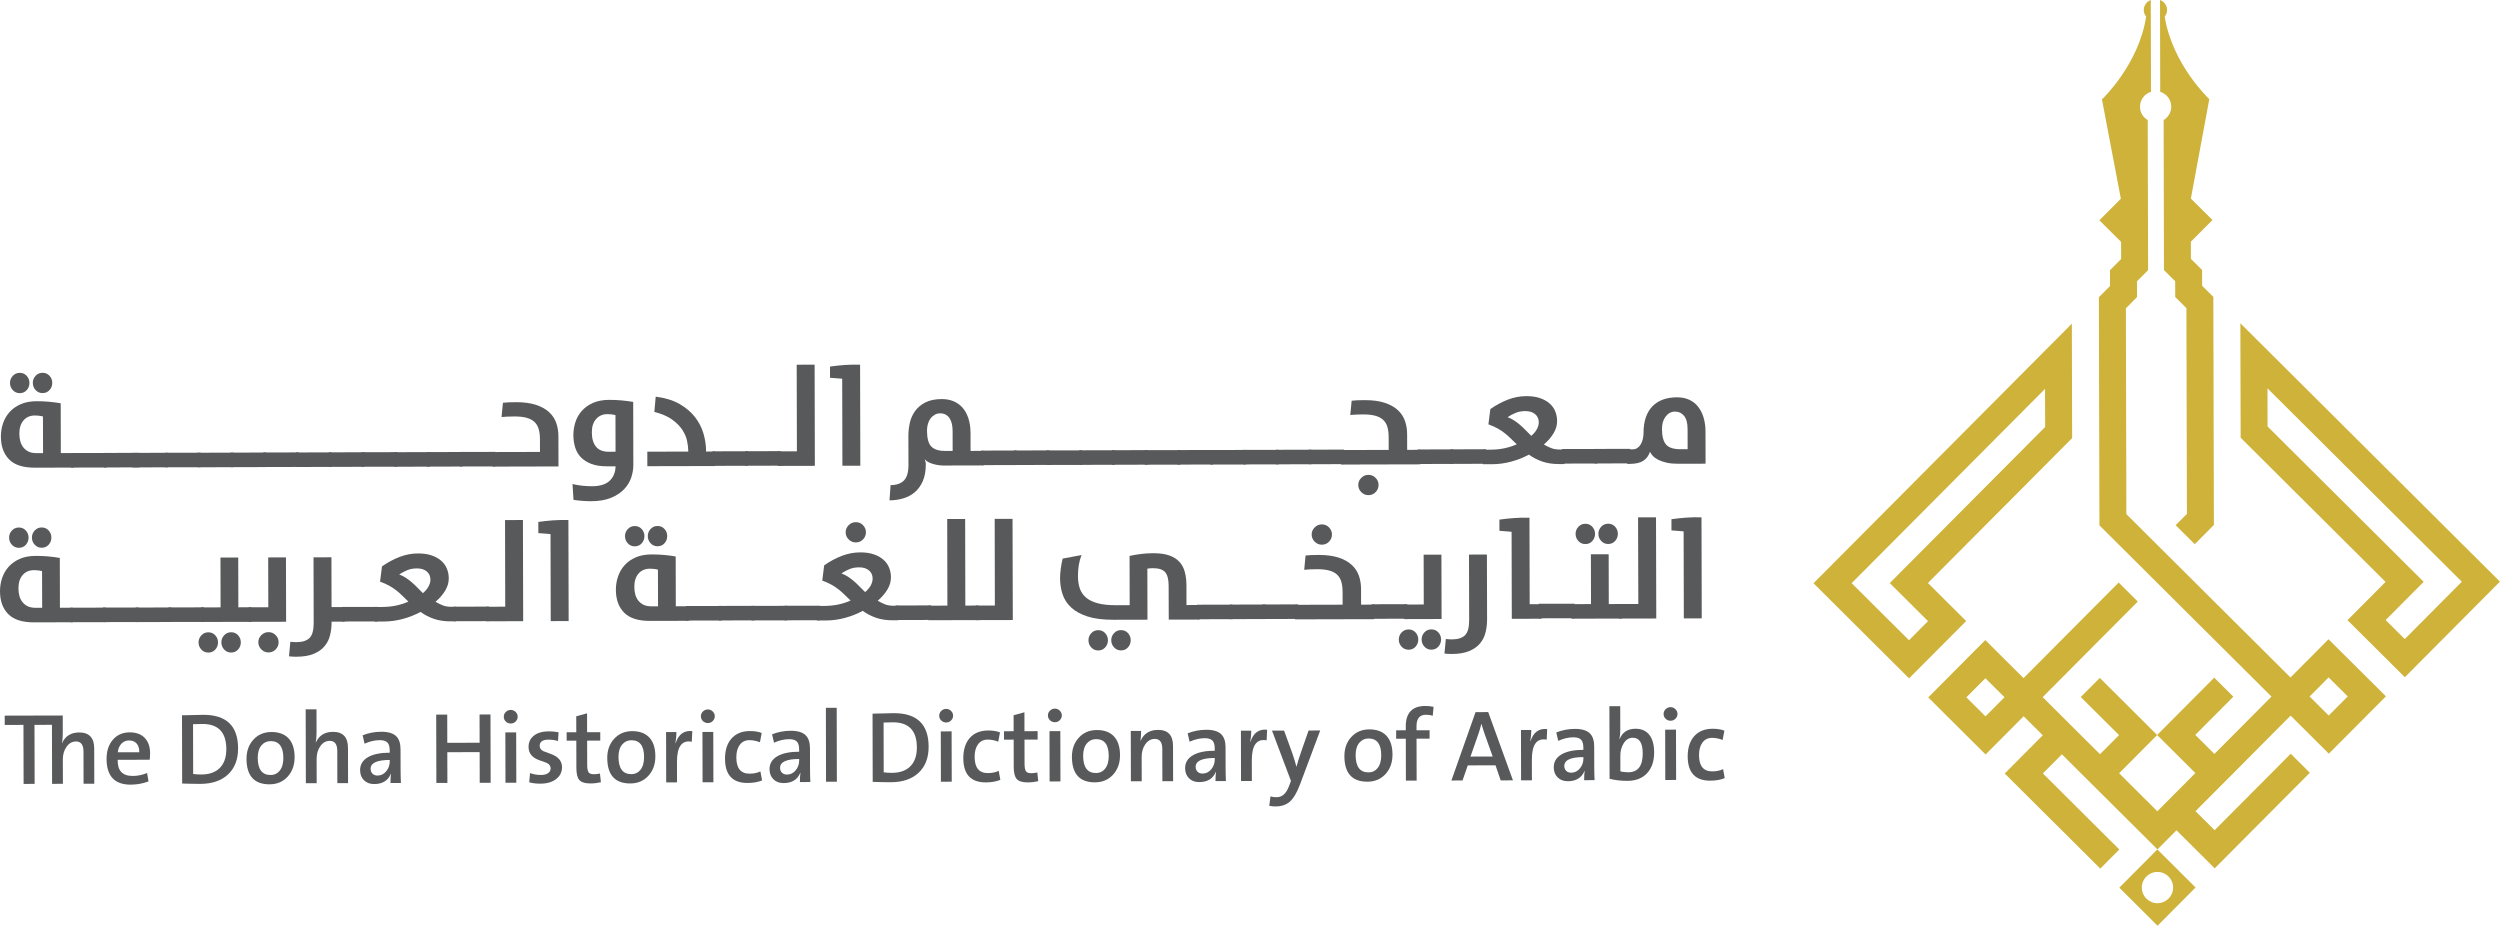<?xml version="1.0" encoding="UTF-8"?>
<!DOCTYPE svg  PUBLIC '-//W3C//DTD SVG 1.1//EN'  'http://www.w3.org/Graphics/SVG/1.1/DTD/svg11.dtd'>
<svg enable-background="new 0 0 287 107" version="1.1" viewBox="0 0 287 107" xml:space="preserve" xmlns="http://www.w3.org/2000/svg" xmlns:xlink="http://www.w3.org/1999/xlink">
	<defs>
		<rect id="b" width="287" height="106.27"/>
	</defs>
	<clipPath id="a">
		<use overflow="visible" xlink:href="#b"/>
	</clipPath>
	<path d="m1.049 52.743c-0.628-0.638-0.943-1.51-0.946-2.625-1e-3 -0.524 0.08-1.03 0.245-1.517 0.164-0.49 0.415-0.919 0.751-1.297 0.338-0.376 0.762-0.678 1.275-0.9 0.514-0.228 1.123-0.342 1.832-0.344 0.482-1e-3 0.952 0.019 1.414 0.061 0.46 0.043 0.91 0.099 1.35 0.173l0.013 5.719 1.477-4e-3 5e-3 1.67-4.467 0.011c-1.338 3e-3 -2.322-0.31-2.949-0.947m1.228-7.609c-0.323 1e-3 -0.591-0.115-0.806-0.346-0.215-0.228-0.322-0.506-0.323-0.826-1e-3 -0.309 0.105-0.58 0.319-0.811s0.482-0.348 0.803-0.348c0.32-1e-3 0.587 0.115 0.795 0.344 0.209 0.231 0.315 0.499 0.316 0.81 0 0.32-0.104 0.598-0.312 0.827-0.206 0.233-0.473 0.35-0.792 0.35m2.666 6.885-0.011-4.209c-0.171-0.041-0.336-0.072-0.498-0.087-0.16-0.016-0.299-0.024-0.418-0.024-0.558 1e-3 -0.995 0.189-1.317 0.567-0.32 0.374-0.479 0.883-0.478 1.527 1e-3 0.299 0.035 0.583 0.108 0.85 0.068 0.267 0.183 0.503 0.338 0.706 0.156 0.201 0.356 0.366 0.603 0.49 0.245 0.123 0.554 0.183 0.918 0.181l0.755-1e-3zm-0.048-6.89c-0.322 0-0.59-0.115-0.806-0.347-0.213-0.228-0.322-0.506-0.322-0.826-1e-3 -0.309 0.105-0.579 0.319-0.811 0.215-0.231 0.48-0.348 0.803-0.348 0.32-1e-3 0.586 0.115 0.795 0.344 0.211 0.231 0.315 0.5 0.315 0.81 1e-3 0.32-0.103 0.599-0.311 0.827-0.209 0.233-0.473 0.349-0.793 0.351" clip-path="url(#a)" fill="#58595B"/>
		<rect transform="matrix(-1 .002 -.002 -1 20.488 105.66)" x="8.143" y="52.006" width="4.081" height="1.67" clip-path="url(#a)" fill="#58595B"/>
		<rect transform="matrix(-1 .002 -.002 -1 28.005 105.63)" x="11.902" y="51.997" width="4.081" height="1.669" clip-path="url(#a)" fill="#58595B"/>
		<rect transform="matrix(-1 .002 -.002 -1 34.556 105.61)" x="15.177" y="51.99" width="4.081" height="1.669" clip-path="url(#a)" fill="#58595B"/>
		<rect transform="matrix(-1 .002 -.002 -1 42.076 105.58)" x="18.937" y="51.98" width="4.081" height="1.669" clip-path="url(#a)" fill="#58595B"/>
		<rect transform="matrix(-1 .002 -.002 -1 49.593 105.56)" x="22.696" y="51.971" width="4.081" height="1.67" clip-path="url(#a)" fill="#58595B"/>
		<rect transform="matrix(-1 .002 -.002 -1 57.114 105.53)" x="26.456" y="51.962" width="4.081" height="1.67" clip-path="url(#a)" fill="#58595B"/>
		<rect transform="matrix(-1 .002 -.002 -1 64.631 105.5)" x="30.215" y="51.954" width="4.081" height="1.669" clip-path="url(#a)" fill="#58595B"/>
		<rect transform="matrix(-1 .002 -.002 -1 72.15 105.48)" x="33.975" y="51.945" width="4.079" height="1.669" clip-path="url(#a)" fill="#58595B"/>
		<rect transform="matrix(-1 .002 -.002 -1 79.667 105.45)" x="37.732" y="51.936" width="4.082" height="1.67" clip-path="url(#a)" fill="#58595B"/>
		<rect transform="matrix(-1 .002 -.002 -1 87.188 105.42)" x="41.493" y="51.926" width="4.081" height="1.67" clip-path="url(#a)" fill="#58595B"/>
		<rect transform="matrix(-1 .002 -.002 -1 94.704 105.4)" x="45.252" y="51.917" width="4.079" height="1.67" clip-path="url(#a)" fill="#58595B"/>
		<rect transform="matrix(-1 .002 -.002 -1 102.22 105.37)" x="49.01" y="51.909" width="4.082" height="1.669" clip-path="url(#a)" fill="#58595B"/>
		<rect transform="matrix(-1 .002 -.002 -1 109.74 105.34)" x="52.771" y="51.9" width="4.079" height="1.669" clip-path="url(#a)" fill="#58595B"/>
	<path d="m56.527 51.895 5.463-0.013-4e-3 -1.445c-1e-3 -0.483-0.052-0.888-0.155-1.219-0.104-0.334-0.273-0.604-0.508-0.811-0.236-0.209-0.54-0.36-0.908-0.456-0.371-0.096-0.824-0.143-1.358-0.141-0.301 0-0.578 5e-3 -0.828 0.019-0.251 0.011-0.468 0.027-0.65 0.048l0.157-1.638c0.18-0.021 0.391-0.039 0.626-0.051 0.235-0.011 0.524-0.016 0.867-0.017 0.9-1e-3 1.661 0.099 2.283 0.3 0.62 0.203 1.126 0.479 1.511 0.831 0.386 0.352 0.663 0.767 0.831 1.245 0.167 0.474 0.251 0.986 0.252 1.533l8e-3 3.468-7.583 0.019-4e-3 -1.672z" clip-path="url(#a)" fill="#58595B"/>
	<path d="m67.834 57.539c-0.311 1e-3 -0.656-0.013-1.037-0.045-0.379-0.029-0.698-0.068-0.956-0.109l-0.116-1.816c0.364 0.084 0.738 0.147 1.117 0.191 0.38 0.041 0.758 0.061 1.133 0.06 0.89-1e-3 1.555-0.207 1.998-0.614 0.444-0.408 0.675-0.967 0.696-1.674l-0.948 1e-3c-0.727 3e-3 -1.339-0.088-1.833-0.275-0.492-0.187-0.891-0.44-1.198-0.759-0.307-0.323-0.526-0.699-0.662-1.139-0.135-0.439-0.203-0.906-0.204-1.398-1e-3 -0.514 0.075-1.011 0.231-1.494 0.153-0.482 0.399-0.915 0.735-1.295 0.338-0.382 0.763-0.687 1.283-0.92 0.518-0.228 1.137-0.347 1.854-0.348 0.483-1e-3 0.952 0.019 1.414 0.06 0.46 0.043 0.91 0.1 1.35 0.173l0.016 7.246c1e-3 0.472-0.08 0.951-0.243 1.446-0.167 0.492-0.442 0.94-0.827 1.343-0.383 0.403-0.887 0.73-1.506 0.983-0.621 0.254-1.387 0.382-2.297 0.383m2.831-5.678-9e-3 -4.209c-0.173-0.041-0.339-0.072-0.499-0.087-0.161-0.016-0.301-0.023-0.418-0.023-0.538 1e-3 -0.97 0.185-1.301 0.558-0.331 0.37-0.496 0.879-0.494 1.535 1e-3 0.706 0.16 1.254 0.478 1.645 0.316 0.391 0.812 0.584 1.486 0.582l0.757-1e-3z" clip-path="url(#a)" fill="#58595B"/>
	<path d="m74.311 51.853 4.706-0.011c0-0.376-0.048-0.782-0.139-1.221-0.092-0.439-0.279-0.868-0.558-1.294-0.28-0.42-0.674-0.814-1.183-1.175-0.51-0.363-1.182-0.651-2.018-0.863l0.156-1.752c1.083 0.136 1.99 0.418 2.725 0.835 0.735 0.423 1.326 0.922 1.778 1.499 0.451 0.578 0.778 1.209 0.978 1.894 0.199 0.683 0.299 1.358 0.301 2.022v0.048l1.029-3e-3 4e-3 1.67-7.776 0.017-3e-3 -1.666z" clip-path="url(#a)" fill="#58595B"/>
		<rect transform="matrix(-1 .002 -.002 -1 167.74 105.14)" x="81.768" y="51.831" width="4.081" height="1.669" clip-path="url(#a)" fill="#58595B"/>
		<rect transform="matrix(-1 .002 -.002 -1 175.25 105.11)" x="85.526" y="51.821" width="4.081" height="1.669" clip-path="url(#a)" fill="#58595B"/>
	<polygon points="89.283 51.817 91.485 51.812 91.461 41.869 93.518 41.864 93.546 53.477 89.287 53.487" clip-path="url(#a)" fill="#58595B"/>
	<path d="m96.685 43.479c-0.193-0.021-0.415-0.041-0.667-0.056-0.249-0.015-0.495-0.032-0.73-0.055l-4e-3 -1.285c0.514-0.075 1.069-0.136 1.662-0.18s1.191-0.056 1.792-0.036l0.028 11.597-2.057 5e-3 -0.024-9.99z" clip-path="url(#a)" fill="#58595B"/>
	<path d="m102.24 55.69c0.675-1e-3 1.185-0.179 1.533-0.532 0.347-0.356 0.519-0.946 0.518-1.768l-9e-3 -3.36c0-0.494 0.056-0.986 0.165-1.486 0.113-0.498 0.312-0.947 0.6-1.351 0.288-0.4 0.682-0.731 1.179-0.99 0.498-0.257 1.13-0.388 1.904-0.39 0.482-1e-3 0.922 0.081 1.323 0.245 0.404 0.165 0.75 0.412 1.041 0.736 0.289 0.326 0.514 0.735 0.676 1.226 0.163 0.494 0.245 1.067 0.247 1.72l4e-3 2.025 1.509-4e-3 4e-3 1.67-4.626 0.011c-0.203 0-0.416-0.017-0.643-0.055-0.223-0.035-0.435-0.087-0.635-0.149-0.197-0.064-0.375-0.141-0.53-0.231-0.156-0.092-0.271-0.191-0.348-0.299 0.023 0.076 0.044 0.144 0.067 0.209 0.021 0.053 0.036 0.113 0.049 0.177 9e-3 0.063 0.015 0.121 0.015 0.175 3e-3 0.783-0.115 1.439-0.348 1.97-0.235 0.531-0.544 0.955-0.928 1.278s-0.828 0.556-1.333 0.703c-0.503 0.147-1.022 0.219-1.558 0.22l0.124-1.75zm7.124-3.921-5e-3 -2.313c0-0.256-0.024-0.506-0.075-0.747-0.048-0.24-0.129-0.455-0.241-0.643-0.113-0.188-0.261-0.338-0.444-0.447-0.18-0.111-0.407-0.168-0.675-0.167-0.224 0-0.431 0.053-0.616 0.161-0.188 0.108-0.35 0.249-0.483 0.427-0.132 0.177-0.233 0.386-0.303 0.626-0.069 0.241-0.103 0.498-0.103 0.764 3e-3 0.89 0.169 1.502 0.502 1.838 0.334 0.338 0.875 0.504 1.625 0.502l0.818-1e-3z" clip-path="url(#a)" fill="#58595B"/>
		<rect transform="matrix(-1 .002 -.002 -1 229.42 104.92)" x="112.61" y="51.757" width="4.081" height="1.669" clip-path="url(#a)" fill="#58595B"/>
		<rect transform="matrix(-1 .002 -.002 -1 236.94 104.89)" x="116.37" y="51.748" width="4.081" height="1.669" clip-path="url(#a)" fill="#58595B"/>
		<rect transform="matrix(-1 .002 -.002 -1 244.46 104.87)" x="120.13" y="51.739" width="4.081" height="1.67" clip-path="url(#a)" fill="#58595B"/>
		<rect transform="matrix(-1 .002 -.002 -1 251.98 104.84)" x="123.89" y="51.73" width="4.081" height="1.67" clip-path="url(#a)" fill="#58595B"/>
		<rect transform="matrix(-1 .002 -.002 -1 259.5 104.81)" x="127.65" y="51.72" width="4.081" height="1.67" clip-path="url(#a)" fill="#58595B"/>
		<rect transform="matrix(-1 .002 -.002 -1 267.02 104.79)" x="131.41" y="51.712" width="4.081" height="1.669" clip-path="url(#a)" fill="#58595B"/>
		<rect transform="matrix(-1 .002 -.002 -1 274.53 104.76)" x="135.17" y="51.703" width="4.081" height="1.669" clip-path="url(#a)" fill="#58595B"/>
		<rect transform="matrix(-1 .002 -.002 -1 282.05 104.74)" x="138.93" y="51.694" width="4.081" height="1.67" clip-path="url(#a)" fill="#58595B"/>
		<rect transform="matrix(-1 .002 -.002 -1 289.57 104.71)" x="142.68" y="51.685" width="4.081" height="1.67" clip-path="url(#a)" fill="#58595B"/>
		<rect transform="matrix(-1 .002 -.002 -1 297.09 104.68)" x="146.44" y="51.676" width="4.081" height="1.67" clip-path="url(#a)" fill="#58595B"/>
		<rect transform="matrix(-1 .002 -.002 -1 304.61 104.65)" x="150.2" y="51.667" width="4.081" height="1.669" clip-path="url(#a)" fill="#58595B"/>
	<path d="m153.96 51.663 5.462-0.013-4e-3 -1.445c0-0.483-0.052-0.89-0.153-1.221-0.104-0.334-0.273-0.603-0.51-0.81-0.235-0.211-0.539-0.362-0.908-0.456-0.371-0.097-0.823-0.144-1.357-0.143-0.301 1e-3 -0.578 7e-3 -0.828 0.019-0.252 0.012-0.47 0.028-0.65 0.049l0.156-1.64c0.18-0.02 0.391-0.037 0.627-0.051 0.233-9e-3 0.523-0.016 0.866-0.016 0.902-3e-3 1.662 0.097 2.284 0.299 0.619 0.204 1.126 0.479 1.51 0.832 0.386 0.352 0.663 0.767 0.831 1.245 0.167 0.474 0.251 0.985 0.252 1.531l5e-3 1.8 1.51-3e-3 4e-3 1.669-9.093 0.021-4e-3 -1.667zm3.145 5.181c-0.322 0-0.596-0.113-0.828-0.343-0.229-0.231-0.346-0.507-0.347-0.827 0-0.311 0.115-0.582 0.343-0.811 0.231-0.232 0.504-0.35 0.827-0.35 0.32-1e-3 0.595 0.115 0.819 0.346 0.225 0.228 0.34 0.499 0.34 0.81 1e-3 0.32-0.112 0.596-0.336 0.828-0.225 0.231-0.497 0.347-0.818 0.347" clip-path="url(#a)" fill="#58595B"/>
		<rect transform="matrix(-1 .002 -.002 -1 329.67 104.57)" x="162.74" y="51.637" width="4.081" height="1.669" clip-path="url(#a)" fill="#58595B"/>
		<rect transform="matrix(-1 .002 -.002 -1 337.19 104.54)" x="166.49" y="51.628" width="4.081" height="1.67" clip-path="url(#a)" fill="#58595B"/>
	<path d="m170.25 51.624 0.852-3e-3c1.103-1e-3 2.108-0.207 3.019-0.616-0.237-0.224-0.463-0.442-0.678-0.658-0.213-0.213-0.442-0.416-0.683-0.608s-0.514-0.374-0.812-0.543c-0.301-0.173-0.66-0.331-1.078-0.48l0.221-1.753c0.64-0.451 1.309-0.811 2.004-1.083 0.695-0.267 1.409-0.402 2.137-0.404 0.588-1e-3 1.102 0.073 1.542 0.221 0.439 0.148 0.806 0.351 1.102 0.607 0.296 0.257 0.515 0.558 0.66 0.907 0.144 0.347 0.219 0.723 0.22 1.133 1e-3 0.47-0.132 0.931-0.399 1.382-0.265 0.45-0.639 0.884-1.122 1.303 0.301 0.171 0.586 0.311 0.855 0.416 0.267 0.105 0.594 0.159 0.978 0.157l0.53-1e-3 4e-3 1.67-0.61 1e-3c-0.738 1e-3 -1.39-0.093-1.952-0.291-0.563-0.197-1.071-0.46-1.521-0.791-0.643 0.343-1.323 0.614-2.046 0.807-0.723 0.195-1.442 0.291-2.158 0.293l-1.062 3e-3 -3e-3 -1.669zm5.54-1.588c0.288-0.247 0.504-0.504 0.648-0.774 0.143-0.267 0.215-0.524 0.215-0.77-1e-3 -0.396-0.14-0.712-0.42-0.947-0.28-0.233-0.654-0.352-1.126-0.351-0.418 0-0.79 0.068-1.115 0.204-0.327 0.135-0.636 0.297-0.923 0.491 0.277 0.105 0.528 0.231 0.748 0.376 0.22 0.144 0.434 0.304 0.643 0.48 0.211 0.176 0.419 0.371 0.628 0.586 0.21 0.214 0.443 0.45 0.702 0.705" clip-path="url(#a)" fill="#58595B"/>
		<rect transform="matrix(-1 .002 -.002 -1 362.76 104.45)" x="179.28" y="51.597" width="4.079" height="1.67" clip-path="url(#a)" fill="#58595B"/>
		<rect transform="matrix(-1 .002 -.002 -1 370.28 104.42)" x="183.04" y="51.588" width="4.081" height="1.67" clip-path="url(#a)" fill="#58595B"/>
	<path d="m186.8 51.585 0.643-3e-3c0.203 0 0.382-0.053 0.538-0.16s0.283-0.251 0.384-0.427c0.101-0.177 0.179-0.376 0.232-0.596s0.079-0.436 0.079-0.65c-1e-3 -0.708 0.087-1.322 0.268-1.841 0.18-0.52 0.438-0.947 0.776-1.286 0.336-0.338 0.74-0.591 1.21-0.759 0.472-0.167 0.998-0.251 1.574-0.252 0.536-1e-3 1.009 0.091 1.414 0.277 0.408 0.187 0.75 0.452 1.022 0.8 0.276 0.347 0.484 0.762 0.631 1.245 0.145 0.48 0.22 1.017 0.221 1.605l8e-3 3.694-3.15 8e-3c-0.502 0-0.942-0.039-1.317-0.124-0.375-0.084-0.694-0.195-0.958-0.328-0.261-0.131-0.471-0.281-0.628-0.447-0.153-0.167-0.264-0.324-0.33-0.474-0.148 0.45-0.404 0.792-0.767 1.03-0.364 0.239-0.879 0.355-1.542 0.356h-0.305l-3e-3 -1.668zm6.94-0.017-5e-3 -2.313c-1e-3 -0.686-0.136-1.191-0.404-1.518-0.268-0.324-0.612-0.487-1.03-0.486-0.43 0-0.787 0.185-1.075 0.556-0.289 0.37-0.432 0.846-0.431 1.421 1e-3 0.848 0.16 1.45 0.471 1.809 0.311 0.358 0.863 0.535 1.657 0.532l0.817-1e-3z" clip-path="url(#a)" fill="#58595B"/>
	<path d="m0.946 70.497c-0.628-0.635-0.943-1.509-0.946-2.624-1e-3 -0.524 0.08-1.029 0.245-1.517 0.164-0.49 0.415-0.92 0.751-1.297 0.338-0.376 0.762-0.676 1.275-0.902 0.514-0.228 1.123-0.34 1.832-0.342 0.483-1e-3 0.952 0.017 1.414 0.06 0.46 0.041 0.91 0.099 1.35 0.175l0.013 5.718 1.477-3e-3 4e-3 1.67-4.466 0.011c-1.336 4e-3 -2.322-0.311-2.949-0.949m1.229-7.608c-0.324 0-0.592-0.115-0.806-0.346-0.215-0.227-0.322-0.506-0.323-0.826-1e-3 -0.31 0.105-0.58 0.319-0.811 0.213-0.232 0.482-0.347 0.803-0.348 0.322 0 0.586 0.113 0.795 0.344 0.209 0.229 0.315 0.499 0.316 0.81 0 0.32-0.104 0.599-0.312 0.827-0.208 0.233-0.472 0.349-0.792 0.35m2.665 6.885-0.011-4.21c-0.171-0.041-0.336-0.071-0.498-0.087-0.16-0.015-0.3-0.023-0.418-0.023-0.558 1e-3 -0.995 0.189-1.317 0.568-0.32 0.374-0.48 0.882-0.478 1.526 0 0.297 0.036 0.583 0.107 0.851 0.069 0.265 0.184 0.502 0.34 0.704 0.155 0.201 0.355 0.366 0.602 0.49 0.245 0.12 0.554 0.183 0.916 0.181h0.757zm-0.048-6.891c-0.322 1e-3 -0.59-0.113-0.806-0.346-0.213-0.227-0.322-0.506-0.323-0.824 0-0.311 0.107-0.58 0.32-0.812 0.215-0.231 0.48-0.347 0.803-0.348 0.32 0 0.586 0.113 0.795 0.344 0.211 0.231 0.315 0.5 0.315 0.81 1e-3 0.32-0.101 0.599-0.311 0.827-0.207 0.233-0.472 0.349-0.793 0.349" clip-path="url(#a)" fill="#58595B"/>
		<rect transform="matrix(-1 .002 -.002 -1 20.324 141.17)" x="8.041" y="69.762" width="4.081" height="1.67" clip-path="url(#a)" fill="#58595B"/>
		<rect transform="matrix(-1 .002 -.002 -1 27.841 141.14)" x="11.799" y="69.753" width="4.081" height="1.67" clip-path="url(#a)" fill="#58595B"/>
		<rect transform="matrix(-1 .002 -.002 -1 35.357 141.12)" x="15.558" y="69.744" width="4.079" height="1.67" clip-path="url(#a)" fill="#58595B"/>
		<rect transform="matrix(-1 .002 -.002 -1 42.879 141.09)" x="19.318" y="69.735" width="4.081" height="1.67" clip-path="url(#a)" fill="#58595B"/>
	<path d="m23.923 74.917c-0.323 1e-3 -0.591-0.112-0.803-0.344-0.217-0.229-0.326-0.504-0.326-0.827-1e-3 -0.309 0.105-0.582 0.322-0.81 0.212-0.232 0.479-0.347 0.8-0.347 0.322-1e-3 0.586 0.112 0.796 0.343 0.209 0.228 0.315 0.498 0.316 0.81 0 0.322-0.104 0.596-0.312 0.827-0.209 0.233-0.472 0.348-0.793 0.348m-0.849-5.187 2.249-5e-3 -0.013-5.718 2.04-4e-3 0.013 5.716 1.51-4e-3 4e-3 1.672-5.799 0.013-4e-3 -1.67zm3.466 5.182c-0.32 0-0.588-0.112-0.804-0.346-0.215-0.229-0.323-0.504-0.323-0.826-1e-3 -0.311 0.105-0.582 0.32-0.811 0.213-0.232 0.48-0.347 0.802-0.347 0.322-1e-3 0.588 0.112 0.796 0.343 0.209 0.228 0.313 0.499 0.315 0.81 1e-3 0.322-0.103 0.596-0.311 0.827-0.208 0.235-0.473 0.349-0.795 0.35" clip-path="url(#a)" fill="#58595B"/>
	<path d="m28.553 69.717 2.249-5e-3 -0.013-5.718 2.04-4e-3 0.017 7.388-4.289 9e-3 -4e-3 -1.67zm2.277 5.184c-0.32 0-0.598-0.112-0.827-0.346-0.231-0.229-0.347-0.503-0.347-0.826-1e-3 -0.311 0.112-0.582 0.343-0.811 0.228-0.232 0.506-0.346 0.826-0.347 0.323-1e-3 0.595 0.112 0.822 0.343 0.223 0.229 0.338 0.499 0.339 0.81 0 0.322-0.113 0.596-0.335 0.827-0.227 0.236-0.498 0.35-0.821 0.35" clip-path="url(#a)" fill="#58595B"/>
	<path d="m34.011 75.393c-0.289 0-0.568-0.016-0.835-0.047l0.156-1.672c0.235 0.031 0.471 0.047 0.707 0.045 0.674-1e-3 1.171-0.161 1.493-0.476 0.321-0.318 0.48-0.891 0.479-1.726l-0.019-7.535 2.057-5e-3 0.013 5.718 1.507-4e-3 4e-3 1.672-1.507 3e-3v0.064c1e-3 0.515-0.057 1.01-0.173 1.487-0.116 0.476-0.327 0.896-0.631 1.262-0.305 0.366-0.72 0.659-1.243 0.879-0.524 0.221-1.195 0.333-2.008 0.335" clip-path="url(#a)" fill="#58595B"/>
		<rect transform="matrix(-1 .002 -.002 -1 82.749 140.95)" x="39.253" y="69.687" width="4.081" height="1.67" clip-path="url(#a)" fill="#58595B"/>
	<path d="m43.012 69.683 0.851-3e-3c1.105-1e-3 2.109-0.207 3.02-0.615-0.237-0.227-0.463-0.444-0.678-0.659-0.213-0.212-0.442-0.416-0.683-0.608s-0.512-0.374-0.812-0.543c-0.301-0.173-0.662-0.331-1.079-0.48l0.221-1.753c0.642-0.451 1.31-0.81 2.005-1.081 0.695-0.269 1.409-0.406 2.137-0.407 0.588-1e-3 1.102 0.073 1.542 0.221 0.44 0.149 0.807 0.352 1.101 0.608 0.296 0.256 0.516 0.558 0.662 0.906 0.145 0.348 0.219 0.723 0.22 1.133 1e-3 0.47-0.133 0.931-0.399 1.382-0.265 0.451-0.64 0.886-1.122 1.303 0.301 0.172 0.584 0.311 0.854 0.416 0.268 0.105 0.595 0.159 0.979 0.157l0.53-1e-3 4e-3 1.672-0.608 1e-3c-0.739 1e-3 -1.39-0.095-1.953-0.293-0.563-0.196-1.07-0.458-1.521-0.79-0.642 0.343-1.323 0.612-2.046 0.806-0.723 0.195-1.442 0.293-2.16 0.295l-1.061 3e-3 -4e-3 -1.67zm5.538-1.588c0.289-0.248 0.504-0.504 0.65-0.774 0.141-0.267 0.213-0.524 0.212-0.77 0-0.395-0.139-0.712-0.418-0.947-0.28-0.235-0.654-0.352-1.126-0.351-0.418 1e-3 -0.791 0.068-1.115 0.204-0.327 0.136-0.636 0.297-0.923 0.491 0.279 0.107 0.528 0.231 0.747 0.376 0.221 0.144 0.435 0.305 0.644 0.48 0.209 0.177 0.42 0.371 0.628 0.586 0.209 0.213 0.444 0.449 0.701 0.705" clip-path="url(#a)" fill="#58595B"/>
		<rect transform="matrix(-1 .002 -.002 -1 108.32 140.86)" x="52.041" y="69.656" width="4.081" height="1.67" clip-path="url(#a)" fill="#58595B"/>
	<polygon points="55.799 69.653 58 69.647 57.978 59.703 60.033 59.698 60.061 71.313 55.803 71.323" clip-path="url(#a)" fill="#58595B"/>
	<path d="m63.2 61.313c-0.195-0.021-0.415-0.039-0.667-0.056-0.251-0.013-0.495-0.032-0.731-0.055l-3e-3 -1.285c0.514-0.075 1.067-0.135 1.662-0.179 0.594-0.044 1.191-0.056 1.792-0.037l0.028 11.599-2.057 4e-3 -0.024-9.991z" clip-path="url(#a)" fill="#58595B"/>
	<path d="m71.65 70.329c-0.63-0.635-0.944-1.509-0.947-2.624-1e-3 -0.524 0.08-1.029 0.245-1.517 0.165-0.49 0.415-0.92 0.751-1.297 0.338-0.376 0.763-0.676 1.274-0.902 0.516-0.228 1.125-0.34 1.833-0.342 0.482-1e-3 0.952 0.017 1.413 0.06 0.462 0.041 0.911 0.099 1.35 0.175l0.013 5.718 1.478-4e-3 4e-3 1.672-4.466 0.011c-1.338 2e-3 -2.322-0.313-2.948-0.95m1.226-7.608c-0.323 0-0.591-0.115-0.804-0.346-0.215-0.227-0.323-0.506-0.323-0.826-1e-3 -0.311 0.105-0.58 0.319-0.811 0.212-0.232 0.482-0.347 0.803-0.348 0.32 0 0.586 0.113 0.795 0.344 0.209 0.229 0.313 0.499 0.315 0.81 1e-3 0.319-0.103 0.599-0.311 0.827-0.208 0.232-0.474 0.348-0.794 0.35m2.667 6.885-0.011-4.21c-0.171-0.041-0.336-0.071-0.498-0.087-0.161-0.015-0.3-0.023-0.418-0.023-0.558 1e-3 -0.994 0.189-1.317 0.567-0.322 0.374-0.479 0.883-0.478 1.526 1e-3 0.299 0.035 0.584 0.107 0.852 0.069 0.265 0.184 0.502 0.34 0.704 0.155 0.201 0.355 0.364 0.602 0.49 0.247 0.12 0.552 0.181 0.916 0.181h0.757zm-0.048-6.892c-0.323 0-0.59-0.113-0.806-0.346-0.213-0.227-0.32-0.506-0.322-0.826-1e-3 -0.309 0.105-0.579 0.317-0.811 0.215-0.232 0.482-0.347 0.804-0.348 0.32 0 0.586 0.113 0.795 0.344 0.211 0.231 0.313 0.5 0.315 0.81 1e-3 0.32-0.101 0.599-0.311 0.827-0.207 0.234-0.472 0.35-0.792 0.35" clip-path="url(#a)" fill="#58595B"/>
		<rect transform="matrix(-1 .002 -.002 -1 161.72 140.67)" x="78.741" y="69.593" width="4.081" height="1.67" clip-path="url(#a)" fill="#58595B"/>
		<rect transform="matrix(-1 .002 -.002 -1 169.24 140.64)" x="82.501" y="69.584" width="4.081" height="1.67" clip-path="url(#a)" fill="#58595B"/>
		<rect transform="matrix(-1 .002 -.002 -1 176.76 140.62)" x="86.259" y="69.575" width="4.082" height="1.67" clip-path="url(#a)" fill="#58595B"/>
		<rect transform="matrix(-1 .002 -.002 -1 184.28 140.59)" x="90.018" y="69.566" width="4.081" height="1.67" clip-path="url(#a)" fill="#58595B"/>
	<path d="m93.777 69.561 0.848-1e-3c1.105-3e-3 2.11-0.208 3.022-0.616-0.236-0.225-0.463-0.444-0.678-0.659-0.213-0.211-0.442-0.415-0.683-0.607-0.241-0.193-0.512-0.375-0.812-0.544-0.301-0.173-0.662-0.331-1.078-0.48l0.219-1.752c0.642-0.451 1.311-0.811 2.006-1.081 0.695-0.271 1.409-0.407 2.137-0.408 0.59-1e-3 1.103 0.073 1.542 0.221 0.44 0.149 0.807 0.354 1.102 0.608 0.296 0.256 0.515 0.559 0.66 0.906 0.145 0.348 0.219 0.724 0.22 1.133 1e-3 0.471-0.132 0.932-0.399 1.383-0.265 0.45-0.64 0.884-1.121 1.302 0.299 0.172 0.584 0.311 0.852 0.418 0.268 0.104 0.595 0.157 0.979 0.157l0.531-1e-3 4e-3 1.67-0.61 1e-3c-0.739 3e-3 -1.391-0.095-1.953-0.293-0.563-0.196-1.07-0.458-1.521-0.79-0.642 0.343-1.322 0.614-2.046 0.807-0.723 0.195-1.442 0.293-2.16 0.295l-1.059 3e-3 -2e-3 -1.672zm5.538-1.588c0.289-0.247 0.506-0.503 0.65-0.772 0.143-0.268 0.213-0.526 0.213-0.77-1e-3 -0.396-0.139-0.714-0.419-0.949-0.279-0.235-0.654-0.352-1.126-0.351-0.416 1e-3 -0.791 0.069-1.115 0.205-0.328 0.135-0.635 0.296-0.922 0.491 0.276 0.105 0.527 0.231 0.746 0.375 0.221 0.144 0.436 0.307 0.644 0.48 0.211 0.177 0.419 0.371 0.628 0.587 0.208 0.213 0.443 0.45 0.701 0.704m-1.057-5.7c-0.322 1e-3 -0.598-0.113-0.83-0.343-0.231-0.229-0.346-0.506-0.347-0.827 0-0.308 0.113-0.58 0.343-0.812 0.231-0.231 0.506-0.346 0.828-0.346 0.32-1e-3 0.594 0.111 0.819 0.342 0.225 0.232 0.339 0.503 0.339 0.811 1e-3 0.321-0.111 0.598-0.335 0.828-0.223 0.231-0.497 0.347-0.817 0.347" clip-path="url(#a)" fill="#58595B"/>
		<rect transform="matrix(-1 .002 -.002 -1 209.85 140.5)" x="102.81" y="69.535" width="4.079" height="1.67" clip-path="url(#a)" fill="#58595B"/>
	<polygon points="106.56 69.531 108.76 69.525 108.74 59.582 110.8 59.578 110.82 69.521 112.33 69.517 112.33 71.188 106.57 71.201" clip-path="url(#a)" fill="#58595B"/>
	<polygon points="112.01 69.518 114.21 69.513 114.19 59.569 116.24 59.564 116.27 71.179 112.01 71.189" clip-path="url(#a)" fill="#58595B"/>
	<path d="m134.16 67.249c-1e-3 -0.739-0.136-1.261-0.404-1.566-0.269-0.305-0.739-0.456-1.415-0.455-0.117 0-0.229 7e-3 -0.336 0.017-0.108 0.011-0.204 0.023-0.289 0.033l0.013 5.863-3.887 9e-3c-1.211 3e-3 -2.21-0.124-2.999-0.379-0.786-0.255-1.414-0.6-1.881-1.039-0.466-0.439-0.795-0.946-0.983-1.522-0.189-0.58-0.283-1.183-0.284-1.816-1e-3 -0.343 0.027-0.72 0.084-1.134 0.057-0.412 0.129-0.79 0.215-1.133l2.166-0.406c-0.149 0.384-0.255 0.774-0.317 1.165-0.061 0.391-0.095 0.811-0.093 1.261 1e-3 0.524 0.071 0.993 0.212 1.405 0.14 0.414 0.379 0.763 0.718 1.051 0.338 0.288 0.787 0.506 1.353 0.655 0.56 0.151 1.259 0.223 2.096 0.22l1.558-4e-3 -0.012-5.655c0.436-0.096 0.883-0.172 1.333-0.228 0.448-0.053 0.914-0.081 1.395-0.083 0.739-1e-3 1.353 0.085 1.841 0.261 0.488 0.175 0.876 0.42 1.166 0.743 0.289 0.322 0.495 0.711 0.614 1.171s0.179 0.974 0.18 1.542l5e-3 2.233 1.51-4e-3 4e-3 1.67-3.55 9e-3 -0.013-3.884zm-8.077 7.425c-0.323 0-0.59-0.113-0.804-0.346-0.216-0.229-0.323-0.504-0.324-0.826-1e-3 -0.311 0.105-0.582 0.32-0.811 0.213-0.232 0.48-0.347 0.803-0.347 0.321-1e-3 0.584 0.112 0.795 0.343 0.209 0.229 0.315 0.499 0.316 0.81 0 0.322-0.104 0.596-0.312 0.827-0.21 0.234-0.473 0.349-0.794 0.35m2.617-6e-3c-0.322 0-0.59-0.112-0.803-0.346-0.216-0.229-0.324-0.503-0.326-0.826 0-0.311 0.107-0.582 0.322-0.811 0.212-0.232 0.48-0.346 0.802-0.347s0.587 0.112 0.796 0.343c0.209 0.229 0.315 0.499 0.315 0.81 1e-3 0.323-0.103 0.596-0.311 0.827-0.208 0.235-0.472 0.35-0.795 0.35" clip-path="url(#a)" fill="#58595B"/>
		<rect transform="matrix(-1 .002 -.002 -1 279.03 140.26)" x="137.39" y="69.452" width="4.082" height="1.67" clip-path="url(#a)" fill="#58595B"/>
		<rect transform="matrix(-1 .002 -.002 -1 286.55 140.23)" x="141.15" y="69.444" width="4.082" height="1.67" clip-path="url(#a)" fill="#58595B"/>
		<rect transform="matrix(-1 .002 -.002 -1 294.07 140.2)" x="144.91" y="69.435" width="4.081" height="1.67" clip-path="url(#a)" fill="#58595B"/>
	<path d="m148.67 69.431 5.463-0.013-4e-3 -1.445c-1e-3 -0.483-0.052-0.888-0.153-1.221-0.105-0.332-0.276-0.603-0.51-0.811-0.237-0.209-0.54-0.359-0.908-0.455-0.372-0.095-0.824-0.143-1.357-0.141-0.303 0-0.579 7e-3 -0.831 0.019-0.251 0.011-0.467 0.027-0.648 0.049l0.157-1.64c0.18-0.021 0.39-0.04 0.626-0.049 0.233-0.011 0.524-0.016 0.866-0.017 0.902-1e-3 1.662 0.099 2.284 0.299 0.62 0.201 1.126 0.479 1.511 0.834 0.387 0.351 0.663 0.764 0.831 1.242 0.167 0.474 0.251 0.986 0.252 1.533l4e-3 1.798 1.511-3e-3 4e-3 1.67-9.094 0.021-4e-3 -1.67zm3.085-6.899c-0.32 0-0.598-0.113-0.828-0.346-0.231-0.227-0.347-0.506-0.348-0.826 0-0.311 0.115-0.579 0.344-0.811s0.507-0.347 0.827-0.348c0.322 0 0.594 0.113 0.82 0.344 0.224 0.231 0.339 0.499 0.339 0.81 1e-3 0.319-0.112 0.599-0.335 0.827-0.226 0.233-0.496 0.349-0.819 0.35" clip-path="url(#a)" fill="#58595B"/>
		<rect transform="matrix(-1 .002 -.002 -1 319.13 140.12)" x="157.44" y="69.405" width="4.081" height="1.67" clip-path="url(#a)" fill="#58595B"/>
	<path d="m161.71 74.588c-0.322 1e-3 -0.59-0.112-0.804-0.344-0.215-0.229-0.323-0.504-0.324-0.827 0-0.309 0.107-0.582 0.32-0.81 0.213-0.232 0.482-0.347 0.802-0.347 0.323-1e-3 0.588 0.112 0.798 0.343 0.208 0.228 0.315 0.498 0.316 0.81 0 0.322-0.104 0.596-0.312 0.827-0.209 0.234-0.474 0.348-0.796 0.348m-0.511-5.188 2.249-5e-3 -0.013-5.716 2.04-5e-3 0.019 7.388-4.29 0.011-5e-3 -1.673zm3.129 5.183c-0.32 0-0.588-0.112-0.803-0.346-0.215-0.229-0.322-0.504-0.323-0.826 0-0.311 0.105-0.582 0.319-0.811 0.213-0.232 0.48-0.347 0.802-0.347 0.323-1e-3 0.588 0.112 0.796 0.343 0.209 0.228 0.315 0.499 0.315 0.81 1e-3 0.322-0.104 0.596-0.311 0.827-0.207 0.235-0.473 0.349-0.795 0.35" clip-path="url(#a)" fill="#58595B"/>
	<path d="m166.66 75.076c-0.288 0-0.568-0.016-0.835-0.047l0.155-1.672c0.236 0.031 0.472 0.047 0.708 0.045 0.674-1e-3 1.171-0.161 1.493-0.476 0.322-0.318 0.48-0.892 0.479-1.728l-0.019-7.533 2.057-5e-3 0.019 7.452c1e-3 0.515-0.059 1.01-0.175 1.487-0.116 0.476-0.327 0.896-0.631 1.262-0.305 0.366-0.72 0.659-1.243 0.879-0.525 0.223-1.196 0.335-2.008 0.336" clip-path="url(#a)" fill="#58595B"/>
	<path d="m173.53 61.049c-0.193-0.021-0.415-0.039-0.667-0.055-0.251-0.015-0.494-0.033-0.728-0.056l-4e-3 -1.285c0.512-0.073 1.066-0.135 1.662-0.179 0.594-0.044 1.191-0.056 1.79-0.037l0.024 9.928 1.351-3e-3 4e-3 1.67-3.408 9e-3 -0.024-9.992z" clip-path="url(#a)" fill="#58595B"/>
		<rect transform="matrix(-1 .002 -.002 -1 357.52 139.98)" x="176.64" y="69.359" width="4.081" height="1.67" clip-path="url(#a)" fill="#58595B"/>
	<path d="m180.4 69.354 2.249-5e-3 -0.015-5.718 2.041-4e-3 0.013 5.718 1.51-4e-3 4e-3 1.67-5.799 0.015-3e-3 -1.672zm1.606-6.894c-0.323 0-0.59-0.115-0.803-0.346-0.217-0.227-0.324-0.506-0.326-0.826-1e-3 -0.311 0.105-0.58 0.322-0.811 0.212-0.232 0.479-0.347 0.8-0.348 0.321 0 0.586 0.113 0.796 0.344 0.209 0.229 0.316 0.499 0.316 0.81 1e-3 0.319-0.104 0.599-0.312 0.827-0.208 0.233-0.471 0.349-0.793 0.35m2.617-7e-3c-0.319 0-0.587-0.113-0.802-0.346-0.217-0.227-0.324-0.506-0.324-0.826-1e-3 -0.309 0.104-0.579 0.32-0.811 0.213-0.232 0.482-0.347 0.8-0.348 0.323 0 0.588 0.113 0.796 0.344 0.209 0.231 0.316 0.5 0.316 0.81 1e-3 0.32-0.103 0.599-0.312 0.827-0.206 0.234-0.472 0.35-0.794 0.35" clip-path="url(#a)" fill="#58595B"/>
	<polygon points="185.88 69.342 188.08 69.337 188.05 59.393 190.11 59.387 190.14 71.003 185.88 71.012" clip-path="url(#a)" fill="#58595B"/>
	<path d="m193.28 61.002c-0.193-0.021-0.416-0.039-0.666-0.056-0.252-0.013-0.496-0.032-0.73-0.055l-3e-3 -1.285c0.511-0.075 1.065-0.135 1.661-0.179 0.594-0.044 1.19-0.056 1.79-0.037l0.028 11.599-2.057 4e-3 -0.023-9.991z" clip-path="url(#a)" fill="#58595B"/>
	<path d="m0.541 82.155 6.663-0.016 4e-3 1.986c1e-3 0.495-0.032 0.884-0.099 1.163l0.021 0.012c0.37-0.807 1.023-1.211 1.962-1.214 1.146-3e-3 1.721 0.611 1.724 1.841l9e-3 4.046-1.231 3e-3 -9e-3 -3.706c-1e-3 -0.767-0.289-1.151-0.866-1.15-0.431 1e-3 -0.79 0.203-1.077 0.604-0.287 0.402-0.43 0.896-0.428 1.482l8e-3 2.775-1.242 5e-3 -0.016-6.777-2.004 4e-3 0.016 6.777-1.266 3e-3 -0.016-6.776-2.15 5e-3 -3e-3 -1.067z" clip-path="url(#a)" fill="#58595B"/>
	<path d="m17.182 87.218-3.671 8e-3c-0.032 1.238 0.539 1.854 1.712 1.852 0.579-1e-3 1.133-0.115 1.662-0.339l0.167 0.965c-0.646 0.247-1.329 0.372-2.048 0.374-1.842 5e-3 -2.765-0.981-2.771-2.956-1e-3 -0.888 0.231-1.612 0.699-2.169 0.487-0.584 1.139-0.876 1.956-0.879 0.783-1e-3 1.379 0.233 1.79 0.706 0.367 0.423 0.552 0.987 0.554 1.696 1e-3 0.274-0.016 0.521-0.05 0.742m-1.194-0.86c0.011-0.427-0.091-0.762-0.303-1.003-0.208-0.235-0.498-0.352-0.864-0.351-0.351 1e-3 -0.642 0.121-0.872 0.36-0.235 0.243-0.378 0.576-0.43 0.999l2.469-5e-3z" clip-path="url(#a)" fill="#58595B"/>
	<path d="m26.125 88.955c-0.77 0.687-1.813 1.031-3.13 1.035-0.318 0-0.688-4e-3 -1.113-0.015l-0.97-0.027-0.019-7.831 2.428-0.057c2.668-7e-3 4.005 1.273 4.011 3.838 4e-3 1.314-0.399 2.333-1.207 3.057m-2.891-5.844c-0.34 1e-3 -0.698 9e-3 -1.073 0.025l0.015 5.715c0.283 0.04 0.598 0.061 0.942 0.06 0.882-1e-3 1.569-0.236 2.064-0.703 0.536-0.504 0.803-1.241 0.8-2.209-4e-3 -1.929-0.921-2.892-2.748-2.888" clip-path="url(#a)" fill="#58595B"/>
	<path d="m33.033 89.149c-0.54 0.592-1.235 0.888-2.086 0.891-1.76 4e-3 -2.641-0.97-2.647-2.923-1e-3 -0.886 0.257-1.617 0.779-2.192 0.531-0.592 1.227-0.888 2.086-0.891 0.816-1e-3 1.453 0.224 1.908 0.676 0.498 0.495 0.747 1.231 0.75 2.212 1e-3 0.897-0.262 1.64-0.79 2.227m-1.963-4.07c-0.412 1e-3 -0.754 0.153-1.026 0.456-0.305 0.346-0.458 0.83-0.456 1.454 3e-3 1.325 0.496 1.985 1.481 1.982 0.427 0 0.771-0.161 1.031-0.484 0.287-0.348 0.43-0.843 0.428-1.482-3e-3 -1.287-0.489-1.928-1.458-1.926" clip-path="url(#a)" fill="#58595B"/>
	<path d="m38.727 89.907-8e-3 -3.706c-3e-3 -0.768-0.291-1.151-0.866-1.15-0.432 1e-3 -0.791 0.201-1.077 0.603-0.287 0.403-0.43 0.896-0.428 1.483l7e-3 2.775-1.243 3e-3 -0.02-8.484 1.243-3e-3 5e-3 2.628c1e-3 0.495-0.031 0.883-0.099 1.163l0.023 0.012c0.37-0.807 1.022-1.213 1.961-1.214 1.146-3e-3 1.721 0.61 1.724 1.84l9e-3 4.047-1.231 3e-3z" clip-path="url(#a)" fill="#58595B"/>
	<path d="m44.828 89.893c-1e-3 -0.451 0.019-0.807 0.06-1.067l-0.011-0.012c-0.324 0.795-0.963 1.194-1.916 1.197-0.492 1e-3 -0.886-0.147-1.182-0.446-0.292-0.291-0.439-0.675-0.44-1.151-1e-3 -0.643 0.3-1.139 0.904-1.489 0.594-0.342 1.426-0.515 2.497-0.516l-1e-3 -0.244c-1e-3 -0.42-0.084-0.723-0.252-0.908-0.179-0.192-0.475-0.288-0.891-0.287-0.564 1e-3 -1.145 0.137-1.742 0.407l-0.223-0.965c0.676-0.269 1.389-0.406 2.138-0.407 0.806-3e-3 1.385 0.176 1.738 0.535 0.315 0.32 0.472 0.814 0.474 1.479l7e-3 2.287c1e-3 0.568 0.013 1.097 0.037 1.583l-1.197 4e-3zm-0.086-2.65c-1.465 3e-3 -2.196 0.342-2.194 1.015 0 0.227 0.072 0.412 0.212 0.556 0.148 0.147 0.342 0.22 0.579 0.22 0.404-1e-3 0.743-0.171 1.014-0.508 0.261-0.326 0.391-0.703 0.39-1.13v-0.153z" clip-path="url(#a)" fill="#58595B"/>
	<polygon points="55.072 89.868 55.064 86.344 51.351 86.353 51.361 89.878 50.095 89.88 50.076 82.036 51.342 82.033 51.349 85.275 55.061 85.266 55.053 82.025 56.307 82.021 56.326 89.866" clip-path="url(#a)" fill="#58595B"/>
	<path d="m59.193 82.832c-0.156 0.152-0.34 0.228-0.556 0.228-0.219 1e-3 -0.41-0.073-0.568-0.225-0.155-0.147-0.233-0.33-0.233-0.55-1e-3 -0.216 0.076-0.399 0.231-0.551 0.159-0.155 0.348-0.233 0.567-0.235 0.216 0 0.402 0.077 0.558 0.232 0.159 0.151 0.239 0.334 0.239 0.55 0 0.212-0.08 0.396-0.238 0.551m-1.164 7.029-0.013-5.778 1.242-3e-3 0.015 5.778-1.244 3e-3z" clip-path="url(#a)" fill="#58595B"/>
	<path d="m63.851 89.433c-0.456 0.354-1.062 0.53-1.814 0.532-0.48 0-0.908-0.051-1.283-0.156l0.095-1.062c0.378 0.147 0.8 0.22 1.265 0.219 0.33-1e-3 0.595-0.068 0.794-0.2 0.205-0.141 0.307-0.327 0.305-0.558 0-0.256-0.131-0.458-0.392-0.6-0.076-0.041-0.367-0.148-0.875-0.322-0.844-0.289-1.267-0.8-1.269-1.535-1e-3 -0.53 0.192-0.954 0.582-1.273 0.415-0.346 1.007-0.519 1.774-0.52 0.352 0 0.715 0.036 1.09 0.111l-0.065 0.999c-0.348-0.105-0.714-0.157-1.095-0.156-0.674 1e-3 -1.01 0.241-1.009 0.723 0 0.245 0.135 0.442 0.404 0.59 0.072 0.037 0.366 0.148 0.88 0.332 0.851 0.3 1.279 0.808 1.281 1.523-1e-3 0.553-0.223 1.004-0.668 1.353" clip-path="url(#a)" fill="#58595B"/>
	<path d="m68.982 89.801c-0.398 0.092-0.8 0.139-1.209 0.139-0.61 1e-3 -1.031-0.129-1.266-0.394-0.224-0.257-0.336-0.714-0.339-1.367l-7e-3 -3.15-1.107 3e-3 -3e-3 -0.965 1.107-3e-3 -5e-3 -1.834 1.243-0.343 4e-3 2.173 1.51-3e-3 3e-3 0.965-1.51 3e-3 7e-3 2.771c1e-3 0.427 0.055 0.716 0.161 0.867 0.105 0.148 0.304 0.221 0.596 0.22 0.227 0 0.463-0.028 0.708-0.081l0.107 0.999z" clip-path="url(#a)" fill="#58595B"/>
	<path d="m74.447 89.05c-0.54 0.592-1.235 0.888-2.086 0.891-1.76 4e-3 -2.641-0.97-2.647-2.923-3e-3 -0.884 0.257-1.617 0.778-2.192 0.532-0.592 1.227-0.888 2.086-0.891 0.818-1e-3 1.454 0.224 1.909 0.676 0.498 0.495 0.747 1.231 0.748 2.212 3e-3 0.897-0.26 1.64-0.788 2.227m-1.963-4.07c-0.412 1e-3 -0.755 0.153-1.027 0.456-0.305 0.346-0.458 0.83-0.455 1.454 3e-3 1.325 0.496 1.985 1.479 1.982 0.428 0 0.772-0.161 1.031-0.484 0.287-0.348 0.43-0.843 0.428-1.482-2e-3 -1.287-0.487-1.928-1.456-1.926" clip-path="url(#a)" fill="#58595B"/>
	<path d="m79.419 85.151c-1.139-0.217-1.706 0.555-1.702 2.313l5e-3 2.351-1.243 3e-3 -0.013-5.778 1.186-3e-3c1e-3 0.431-0.037 0.856-0.116 1.277h0.028c0.331-1.022 0.967-1.483 1.91-1.383l-0.055 1.22z" clip-path="url(#a)" fill="#58595B"/>
	<path d="m81.821 82.778c-0.156 0.152-0.34 0.228-0.556 0.228-0.219 1e-3 -0.41-0.073-0.568-0.225-0.155-0.147-0.233-0.33-0.235-0.55 0-0.216 0.077-0.399 0.232-0.551 0.159-0.155 0.348-0.233 0.567-0.235 0.216 0 0.402 0.077 0.558 0.232 0.159 0.151 0.239 0.334 0.239 0.55-1e-3 0.212-0.079 0.396-0.237 0.551m-1.165 7.029-0.013-5.778 1.242-3e-3 0.015 5.778-1.244 3e-3z" clip-path="url(#a)" fill="#58595B"/>
	<path d="m87.484 89.592c-0.468 0.195-1.027 0.292-1.673 0.293-1.714 4e-3 -2.573-0.923-2.579-2.78-1e-3 -0.958 0.232-1.716 0.704-2.277 0.506-0.599 1.226-0.9 2.16-0.903 0.526-1e-3 0.975 0.072 1.346 0.219l-0.201 1.067c-0.41-0.161-0.812-0.241-1.21-0.24-0.48 0-0.852 0.184-1.117 0.552-0.256 0.352-0.384 0.831-0.383 1.437 4e-3 1.242 0.51 1.861 1.521 1.858 0.476-1e-3 0.89-0.088 1.242-0.259l0.19 1.033z" clip-path="url(#a)" fill="#58595B"/>
	<path d="m91.831 89.78c-1e-3 -0.45 0.02-0.806 0.06-1.066l-0.011-0.012c-0.324 0.795-0.963 1.194-1.916 1.197-0.492 1e-3 -0.886-0.147-1.182-0.446-0.292-0.291-0.439-0.675-0.439-1.151-3e-3 -0.643 0.299-1.141 0.903-1.489 0.594-0.343 1.426-0.515 2.497-0.516l-1e-3 -0.245c0-0.42-0.084-0.722-0.252-0.907-0.177-0.192-0.475-0.288-0.891-0.287-0.564 1e-3 -1.145 0.137-1.742 0.407l-0.222-0.965c0.676-0.269 1.389-0.406 2.138-0.408 0.806-1e-3 1.386 0.177 1.738 0.536 0.315 0.32 0.472 0.814 0.475 1.479l5e-3 2.287c1e-3 0.568 0.013 1.097 0.037 1.583l-1.197 3e-3zm-0.085-2.649c-1.465 3e-3 -2.196 0.342-2.194 1.015 1e-3 0.227 0.072 0.412 0.212 0.556 0.148 0.147 0.342 0.22 0.579 0.219 0.406 0 0.743-0.169 1.015-0.507 0.26-0.326 0.39-0.703 0.388-1.13v-0.153z" clip-path="url(#a)" fill="#58595B"/>
		<rect transform="matrix(.002 1 -1 .002 180.78 -10.151)" x="91.237" y="84.908" width="8.484" height="1.243" clip-path="url(#a)" fill="#58595B"/>
	<path d="m105.4 88.766c-0.77 0.687-1.813 1.031-3.13 1.035-0.318 0-0.69-5e-3 -1.113-0.015l-0.971-0.027-0.017-7.832 2.428-0.056c2.667-7e-3 4.005 1.273 4.01 3.838 5e-3 1.314-0.4 2.333-1.207 3.057m-2.89-5.844c-0.34 0-0.698 9e-3 -1.073 0.025l0.013 5.715c0.284 0.04 0.598 0.061 0.943 0.06 0.88-1e-3 1.569-0.236 2.064-0.703 0.535-0.504 0.803-1.241 0.8-2.209-3e-3 -1.93-0.92-2.892-2.747-2.888" clip-path="url(#a)" fill="#58595B"/>
	<path d="m109.18 82.713c-0.156 0.152-0.34 0.228-0.556 0.228-0.22 1e-3 -0.41-0.075-0.568-0.225-0.156-0.147-0.233-0.331-0.235-0.55 0-0.216 0.077-0.4 0.232-0.551 0.159-0.155 0.348-0.235 0.567-0.235 0.216 0 0.4 0.077 0.558 0.232 0.159 0.151 0.239 0.334 0.239 0.55 0 0.212-0.079 0.396-0.237 0.551m-1.164 7.029-0.013-5.778 1.242-3e-3 0.015 5.778-1.244 3e-3z" clip-path="url(#a)" fill="#58595B"/>
	<path d="m114.84 89.527c-0.47 0.195-1.027 0.292-1.673 0.293-1.714 4e-3 -2.575-0.923-2.579-2.78-1e-3 -0.958 0.232-1.717 0.704-2.279 0.506-0.599 1.226-0.899 2.16-0.902 0.526-1e-3 0.974 0.072 1.346 0.219l-0.201 1.067c-0.41-0.161-0.812-0.241-1.21-0.241-0.48 1e-3 -0.854 0.185-1.117 0.554-0.257 0.352-0.384 0.831-0.383 1.437 4e-3 1.242 0.51 1.86 1.521 1.858 0.476-1e-3 0.89-0.088 1.242-0.259l0.19 1.033z" clip-path="url(#a)" fill="#58595B"/>
	<path d="m119.19 89.681c-0.398 0.092-0.8 0.139-1.209 0.139-0.61 1e-3 -1.031-0.129-1.266-0.394-0.224-0.257-0.338-0.714-0.339-1.367l-7e-3 -3.15-1.107 3e-3 -3e-3 -0.965 1.107-3e-3 -5e-3 -1.834 1.243-0.343 4e-3 2.173 1.51-3e-3 3e-3 0.965-1.51 3e-3 7e-3 2.771c1e-3 0.427 0.055 0.716 0.161 0.867 0.105 0.148 0.304 0.221 0.596 0.22 0.227 0 0.463-0.028 0.708-0.081l0.107 0.999z" clip-path="url(#a)" fill="#58595B"/>
	<path d="m121.66 82.683c-0.155 0.152-0.34 0.228-0.555 0.228-0.22 1e-3 -0.41-0.073-0.568-0.225-0.156-0.147-0.233-0.33-0.235-0.55 0-0.216 0.077-0.399 0.232-0.551 0.159-0.155 0.347-0.233 0.567-0.235 0.216 0 0.4 0.077 0.556 0.232 0.16 0.151 0.24 0.334 0.24 0.55 0 0.212-0.079 0.396-0.237 0.551m-1.164 7.029-0.013-5.778 1.242-3e-3 0.015 5.778-1.244 3e-3z" clip-path="url(#a)" fill="#58595B"/>
	<path d="m127.79 88.923c-0.542 0.592-1.235 0.888-2.086 0.89-1.76 5e-3 -2.641-0.97-2.647-2.922-3e-3 -0.886 0.257-1.617 0.778-2.193 0.532-0.591 1.227-0.888 2.086-0.89 0.818-3e-3 1.454 0.224 1.909 0.676 0.496 0.495 0.747 1.231 0.748 2.212 3e-3 0.897-0.261 1.64-0.788 2.227m-1.963-4.07c-0.414 0-0.755 0.153-1.027 0.456-0.305 0.346-0.456 0.83-0.455 1.454 3e-3 1.323 0.495 1.985 1.479 1.982 0.427-1e-3 0.772-0.161 1.031-0.484 0.287-0.35 0.43-0.843 0.428-1.482-2e-3 -1.287-0.487-1.929-1.456-1.926" clip-path="url(#a)" fill="#58595B"/>
	<path d="m133.44 89.681-9e-3 -3.706c-1e-3 -0.768-0.291-1.151-0.864-1.15-0.432 0-0.791 0.201-1.078 0.603-0.287 0.403-0.428 0.896-0.427 1.483l7e-3 2.775-1.243 3e-3 -0.013-5.778 1.186-3e-3c0 0.459-0.025 0.839-0.077 1.142h0.012c0.375-0.838 1.045-1.258 2.006-1.259 1.146-3e-3 1.721 0.61 1.724 1.84l9e-3 4.047-1.233 3e-3z" clip-path="url(#a)" fill="#58595B"/>
	<path d="m139.54 89.666c-1e-3 -0.45 0.019-0.806 0.06-1.066l-0.011-0.012c-0.324 0.795-0.962 1.194-1.916 1.197-0.492 1e-3 -0.886-0.147-1.182-0.446-0.292-0.291-0.438-0.675-0.439-1.151-1e-3 -0.643 0.299-1.141 0.904-1.489 0.592-0.343 1.425-0.515 2.496-0.516l-1e-3 -0.245c0-0.419-0.084-0.722-0.251-0.907-0.18-0.192-0.476-0.288-0.892-0.287-0.564 1e-3 -1.145 0.137-1.742 0.407l-0.223-0.965c0.676-0.269 1.389-0.406 2.138-0.408 0.806-1e-3 1.386 0.177 1.738 0.536 0.315 0.32 0.474 0.814 0.475 1.479l5e-3 2.287c1e-3 0.568 0.013 1.097 0.037 1.583l-1.196 3e-3zm-0.085-2.65c-1.465 3e-3 -2.196 0.342-2.194 1.015 1e-3 0.227 0.072 0.412 0.212 0.556 0.148 0.147 0.342 0.22 0.579 0.219 0.404 0 0.743-0.169 1.015-0.507 0.26-0.326 0.39-0.703 0.388-1.13v-0.153z" clip-path="url(#a)" fill="#58595B"/>
	<path d="m145.41 84.993c-1.139-0.217-1.706 0.555-1.702 2.313l5e-3 2.351-1.243 3e-3 -0.013-5.778 1.186-3e-3c1e-3 0.431-0.037 0.856-0.116 1.277h0.028c0.33-1.022 0.967-1.483 1.91-1.383l-0.055 1.22z" clip-path="url(#a)" fill="#58595B"/>
	<path d="m149.24 90.052c-0.354 0.947-0.746 1.609-1.175 1.984-0.412 0.36-0.952 0.542-1.622 0.543-0.224 1e-3 -0.468-0.021-0.732-0.067l0.139-1.085c0.208 0.064 0.446 0.096 0.711 0.096 0.635-3e-3 1.113-0.439 1.431-1.309l0.209-0.568-2.176-5.772 1.385-4e-3 0.959 2.637c0.179 0.536 0.332 1.039 0.458 1.509h0.012c0.104-0.428 0.292-1.029 0.563-1.801l0.823-2.352 1.334-3e-3 -2.319 6.192z" clip-path="url(#a)" fill="#58595B"/>
	<path d="m159.07 88.848c-0.54 0.592-1.235 0.888-2.086 0.891-1.76 4e-3 -2.641-0.97-2.647-2.923-3e-3 -0.886 0.257-1.617 0.778-2.192 0.532-0.592 1.227-0.888 2.086-0.891 0.818-1e-3 1.454 0.224 1.909 0.676 0.496 0.495 0.747 1.231 0.748 2.212 4e-3 0.897-0.261 1.64-0.788 2.227m-1.962-4.07c-0.414 1e-3 -0.755 0.153-1.027 0.456-0.305 0.346-0.456 0.83-0.455 1.454 3e-3 1.325 0.496 1.985 1.481 1.982 0.427 0 0.771-0.161 1.031-0.484 0.285-0.348 0.43-0.843 0.427-1.482-3e-3 -1.287-0.488-1.928-1.457-1.926" clip-path="url(#a)" fill="#58595B"/>
	<path d="m164.48 82.166c-0.243-0.075-0.506-0.112-0.79-0.111-0.719 1e-3 -1.077 0.439-1.074 1.313v0.466l1.499-3e-3 1e-3 0.965-1.498 3e-3 0.012 4.813-1.233 3e-3 -0.011-4.812-1.107 3e-3 -1e-3 -0.966 1.106-3e-3 -1e-3 -0.443c-4e-3 -1.561 0.746-2.345 2.248-2.349 0.326 0 0.639 0.033 0.942 0.1l-0.093 1.021z" clip-path="url(#a)" fill="#58595B"/>
	<path d="m172.28 89.588-0.594-1.729-3.184 8e-3 -0.603 1.732-1.278 4e-3 2.773-7.851 1.454-4e-3 2.839 7.837-1.407 3e-3zm-1.869-5.398c-0.156-0.466-0.267-0.823-0.332-1.073h-0.023c-0.085 0.356-0.189 0.711-0.309 1.063l-0.935 2.675 2.548-7e-3 -0.949-2.658z" clip-path="url(#a)" fill="#58595B"/>
	<path d="m177.56 84.916c-1.139-0.217-1.708 0.555-1.702 2.313l5e-3 2.351-1.243 3e-3 -0.013-5.778 1.186-3e-3c1e-3 0.431-0.039 0.858-0.116 1.278l0.028-1e-3c0.331-1.022 0.967-1.483 1.91-1.383l-0.055 1.22z" clip-path="url(#a)" fill="#58595B"/>
	<path d="m181.86 89.565c-1e-3 -0.45 0.02-0.806 0.06-1.066l-0.011-0.012c-0.324 0.795-0.963 1.194-1.916 1.197-0.492 1e-3 -0.887-0.147-1.182-0.446-0.292-0.291-0.439-0.675-0.44-1.151-1e-3 -0.643 0.3-1.141 0.904-1.489 0.594-0.343 1.425-0.515 2.496-0.516v-0.245c-1e-3 -0.42-0.085-0.722-0.252-0.907-0.177-0.192-0.476-0.288-0.891-0.287-0.564 1e-3 -1.145 0.137-1.742 0.407l-0.224-0.965c0.678-0.269 1.39-0.406 2.14-0.408 0.806-1e-3 1.385 0.177 1.738 0.536 0.313 0.32 0.472 0.814 0.474 1.479l7e-3 2.287c1e-3 0.568 0.013 1.097 0.037 1.583l-1.198 3e-3zm-0.085-2.65c-1.465 3e-3 -2.196 0.342-2.194 1.015 0 0.227 0.071 0.412 0.212 0.556 0.148 0.147 0.34 0.22 0.579 0.219 0.404 0 0.743-0.169 1.014-0.507 0.261-0.326 0.391-0.703 0.39-1.13v-0.153z" clip-path="url(#a)" fill="#58595B"/>
	<path d="m189.09 88.759c-0.547 0.588-1.299 0.883-2.257 0.884-0.742 3e-3 -1.426-0.077-2.054-0.239l-0.02-8.331 1.242-3e-3 7e-3 2.661c1e-3 0.435-0.032 0.804-0.099 1.107h0.023c0.327-0.784 0.938-1.177 1.83-1.179 0.684-1e-3 1.21 0.231 1.579 0.7 0.368 0.468 0.552 1.139 0.555 2.013 3e-3 1.005-0.267 1.8-0.806 2.387m-1.65-4.065c-0.439 0-0.792 0.223-1.059 0.667-0.245 0.398-0.367 0.862-0.366 1.39l4e-3 1.794c0.245 0.075 0.55 0.112 0.908 0.111 1.109-3e-3 1.661-0.724 1.657-2.166-2e-3 -1.199-0.383-1.797-1.144-1.796" clip-path="url(#a)" fill="#58595B"/>
	<path d="m192.34 82.514c-0.155 0.152-0.34 0.228-0.555 0.228-0.22 1e-3 -0.41-0.073-0.568-0.225-0.155-0.147-0.233-0.331-0.235-0.55 0-0.216 0.077-0.4 0.232-0.551 0.159-0.155 0.347-0.233 0.567-0.235 0.216 0 0.402 0.077 0.556 0.232 0.16 0.151 0.24 0.334 0.24 0.55 0 0.212-0.079 0.397-0.237 0.551m-1.164 7.029-0.013-5.778 1.242-3e-3 0.015 5.778-1.244 3e-3z" clip-path="url(#a)" fill="#58595B"/>
	<path d="m198 89.328c-0.47 0.195-1.027 0.292-1.673 0.293-1.714 4e-3 -2.573-0.923-2.579-2.78-1e-3 -0.958 0.233-1.717 0.706-2.277 0.504-0.6 1.225-0.9 2.16-0.903 0.526-1e-3 0.974 0.072 1.346 0.219l-0.203 1.067c-0.408-0.161-0.812-0.241-1.21-0.241-0.48 1e-3 -0.852 0.185-1.117 0.554-0.256 0.352-0.384 0.831-0.382 1.437 3e-3 1.242 0.51 1.86 1.519 1.858 0.476-1e-3 0.891-0.088 1.242-0.259l0.191 1.032z" clip-path="url(#a)" fill="#58595B"/>
	<path d="m223.53 73.49 2.184-2.192-2.194-2.184-2.193-2.188 2.182-2.194 10.923-10.97 1.934-1.944 0.249-0.251 1.266-1.274-4e-3 -1.579v-0.256l-7e-3 -2.835-8e-3 -3.099-3e-3 -0.986v-9e-3l-1e-3 -0.787-9e-3 -3.586-1.265 1.278-0.997 0.999-0.826 0.828-0.363 0.364-2.184 2.194-2.185 2.196-2.185 2.194-15.288 15.361-2.181 2.192-2.185 2.194 10.972 10.922 4.368-4.388zm-10.962-6.542 2.185-2.194 17.472-17.554 2.185-2.194 0.363-0.367 1e-3 0.991 0.011 3.388-3e-3 1e-3 -0.362 0.363-15.288 15.36-2.185 2.194 2.196 2.186 2.193 2.185-2.182 2.192-6.586-6.551z" clip-path="url(#a)" fill="#CEB23A"/>
	<path d="m284.8 64.587-2.194-2.182-17.555-17.472-4.387-4.369-0.366-0.362-0.83-0.827-0.998-0.993-1.274-1.271 8e-3 3.586 1e-3 0.787v8e-3l3e-3 0.986 8e-3 3.099 7e-3 2.835v0.256l4e-3 1.579 1.274 1.269 0.248 0.248 1.946 1.936 2.192 2.184 2.196 2.185 4.388 4.368 2.197 2.181 2.196 2.185-2.186 2.197-2.188 2.194 2.198 2.181 2.194 2.185 2.195 2.184 2.182-2.194 8.734-8.779-2.193-2.184zm-8.733 8.778-2.194-2.181 2.181-2.194 2.185-2.197-2.196-2.184-2.19-2.182-8.781-8.737-2.196-2.184-2.192-2.185-0.367-0.362v-1e-3l-8e-3 -3.388-1e-3 -0.991 0.366 0.366 2.192 2.185 2.196 2.181 13.167 13.106 2.196 2.182 2.192 2.182-6.55 6.584z" clip-path="url(#a)" fill="#CEB23A"/>
	<path d="m269.51 75.573-2.196-2.188-2.181 2.198-2.184 2.192-2.196-2.185-2.192-2.184-2.196-2.181-2.193-2.185-2.197-2.186-2.193-2.184-2.196-2.182-2.192-2.185-1.287-1.281-5e-3 -1.814-4e-3 -3.091-0.011-3.099-8e-3 -3.092-5e-3 -3.1-8e-3 -3.092v-4e-3l-7e-3 -2.653-7e-3 -3.686 1.277-1.286-4e-3 -1.812 1.278-1.283-8e-3 -3.095-0.017-6.189-0.019-7.935c-0.528-0.312-0.887-0.882-0.888-1.542-3e-3 -0.804 0.532-1.481 1.263-1.71l-0.02-8.248-5e-3 -2.058v-0.231c-0.143 0.055-0.275 0.135-0.388 0.232h-9e-3v0.011c-0.248 0.224-0.41 0.544-0.408 0.902 1e-3 0.292 0.109 0.556 0.276 0.764-0.852 5.524-5.075 9.501-5.075 9.501l2.17 11.403-2.467 2.475 2.493 2.476v0.156h3e-3l4e-3 1.814-1.282 1.285 5e-3 1.814-1.251 1.257-0.028-8e-3v0.032l9e-3 4.528 8e-3 3.096 8e-3 3.094 7e-3 3.096 8e-3 3.096 8e-3 3.099 7e-3 3.091 8e-3 3.098 2.196 2.185 2.194 2.182 2.192 2.184 2.196 2.186 2.193 2.185 2.197 2.181 2.193 2.184 2.196 2.184 2.194 2.185-2.185 2.196-4.368 4.388-2.196-2.185 2.185-2.194 2.184-2.194-2.194-2.185-2.185 2.196-2.184 2.194-2.185 2.194 2.196 2.184 2.193 2.186-2.182 2.19-2.185 2.196-2.193-2.185-2.193-2.181 2.184-2.196 2.181-2.194-2.192-2.184-2.194-2.185-2.196-2.184-2.185 2.194 2.196 2.185 2.196 2.184-2.186 2.194-2.194-2.184-2.192-2.184-2.194-2.185 2.185-2.196 2.18-2.19 2.185-2.198 2.186-2.192 2.182-2.194-2.193-2.186-2.186 2.197-2.185 2.194-2.18 2.192-2.185 2.198-2.185 2.19-2.197-2.182-2.192-2.185-2.184 2.194-2.185 2.194-2.182 2.194 2.193 2.185 2.194 2.184 2.196 2.185 2.184-2.194 2.184-2.196 2.196 2.185-2.185 2.194-2.184 2.196 2.194 2.181 2.194 2.185 2.196 2.181 2.192 2.185 2.195 2.184 2.186-2.194-2.197-2.185-2.193-2.182-2.193-2.184-2.196-2.181 2.185-2.196 2.193 2.185 2.193 2.181 4.39 4.366 2.193 2.185 2.184-2.196 2.195 2.185 2.196 2.184 10.916-10.968-2.19-2.185-2.185 2.196-6.55 6.579-2.197-2.182 4.37-4.386 4.366-4.39 2.185-2.194 4.386 4.368 2.185-2.194 4.368-4.388-2.195-2.185-2.196-2.182zm-41.577 6.665-2.196-2.184 2.185-2.194 2.196 2.184-2.185 2.194zm39.403-0.093-2.193-2.185 2.182-2.194 2.196 2.184-2.185 2.195z" clip-path="url(#a)" fill="#CEB23A"/>
	<path d="m249.86 99.699-2.196-2.184-2.181 2.194-2.184 2.196 2.193 2.182 2.193 2.186 2.185-2.196 2.182-2.194-2.192-2.184zm-2.181 3.991c-0.993 1e-3 -1.798-0.8-1.801-1.792-3e-3 -0.991 0.8-1.798 1.793-1.801 0.989-3e-3 1.801 0.8 1.804 1.792 2e-3 0.993-0.806 1.798-1.796 1.801" clip-path="url(#a)" fill="#CEB23A"/>
	<path d="m249.26 12.242c1e-3 0.652-0.35 1.223-0.874 1.538l0.017 7.941 0.013 6.189 7e-3 3.096 1.289 1.277 4e-3 1.812 1.285 1.279 9e-3 3.687 5e-3 2.653v1e-3l8e-3 3.094 7e-3 3.099 8e-3 3.094 8e-3 3.099 7e-3 3.09 5e-3 1.802-1.293 1.298 2.193 2.178 2.18-2.188h0.017l-8e-3 -3.099-8e-3 -3.09-7e-3 -3.099-8e-3 -3.095-7e-3 -3.098-7e-3 -3.094-8e-3 -3.095-0.011-4.528v-0.033l-0.028 8e-3 -1.258-1.25-4e-3 -1.814-1.286-1.278-4e-3 -1.814v-0.156l2.48-2.488-2.479-2.464 2.116-11.414s-4.241-3.955-5.121-9.476c0.169-0.209 0.276-0.472 0.276-0.766-1e-3 -0.356-0.164-0.676-0.415-0.898v-0.011h-8e-3c-0.113-0.096-0.243-0.176-0.39-0.229v0.23l5e-3 2.058 0.02 8.254c0.731 0.226 1.264 0.898 1.265 1.7" clip-path="url(#a)" fill="#CEB23A"/>
</svg>
